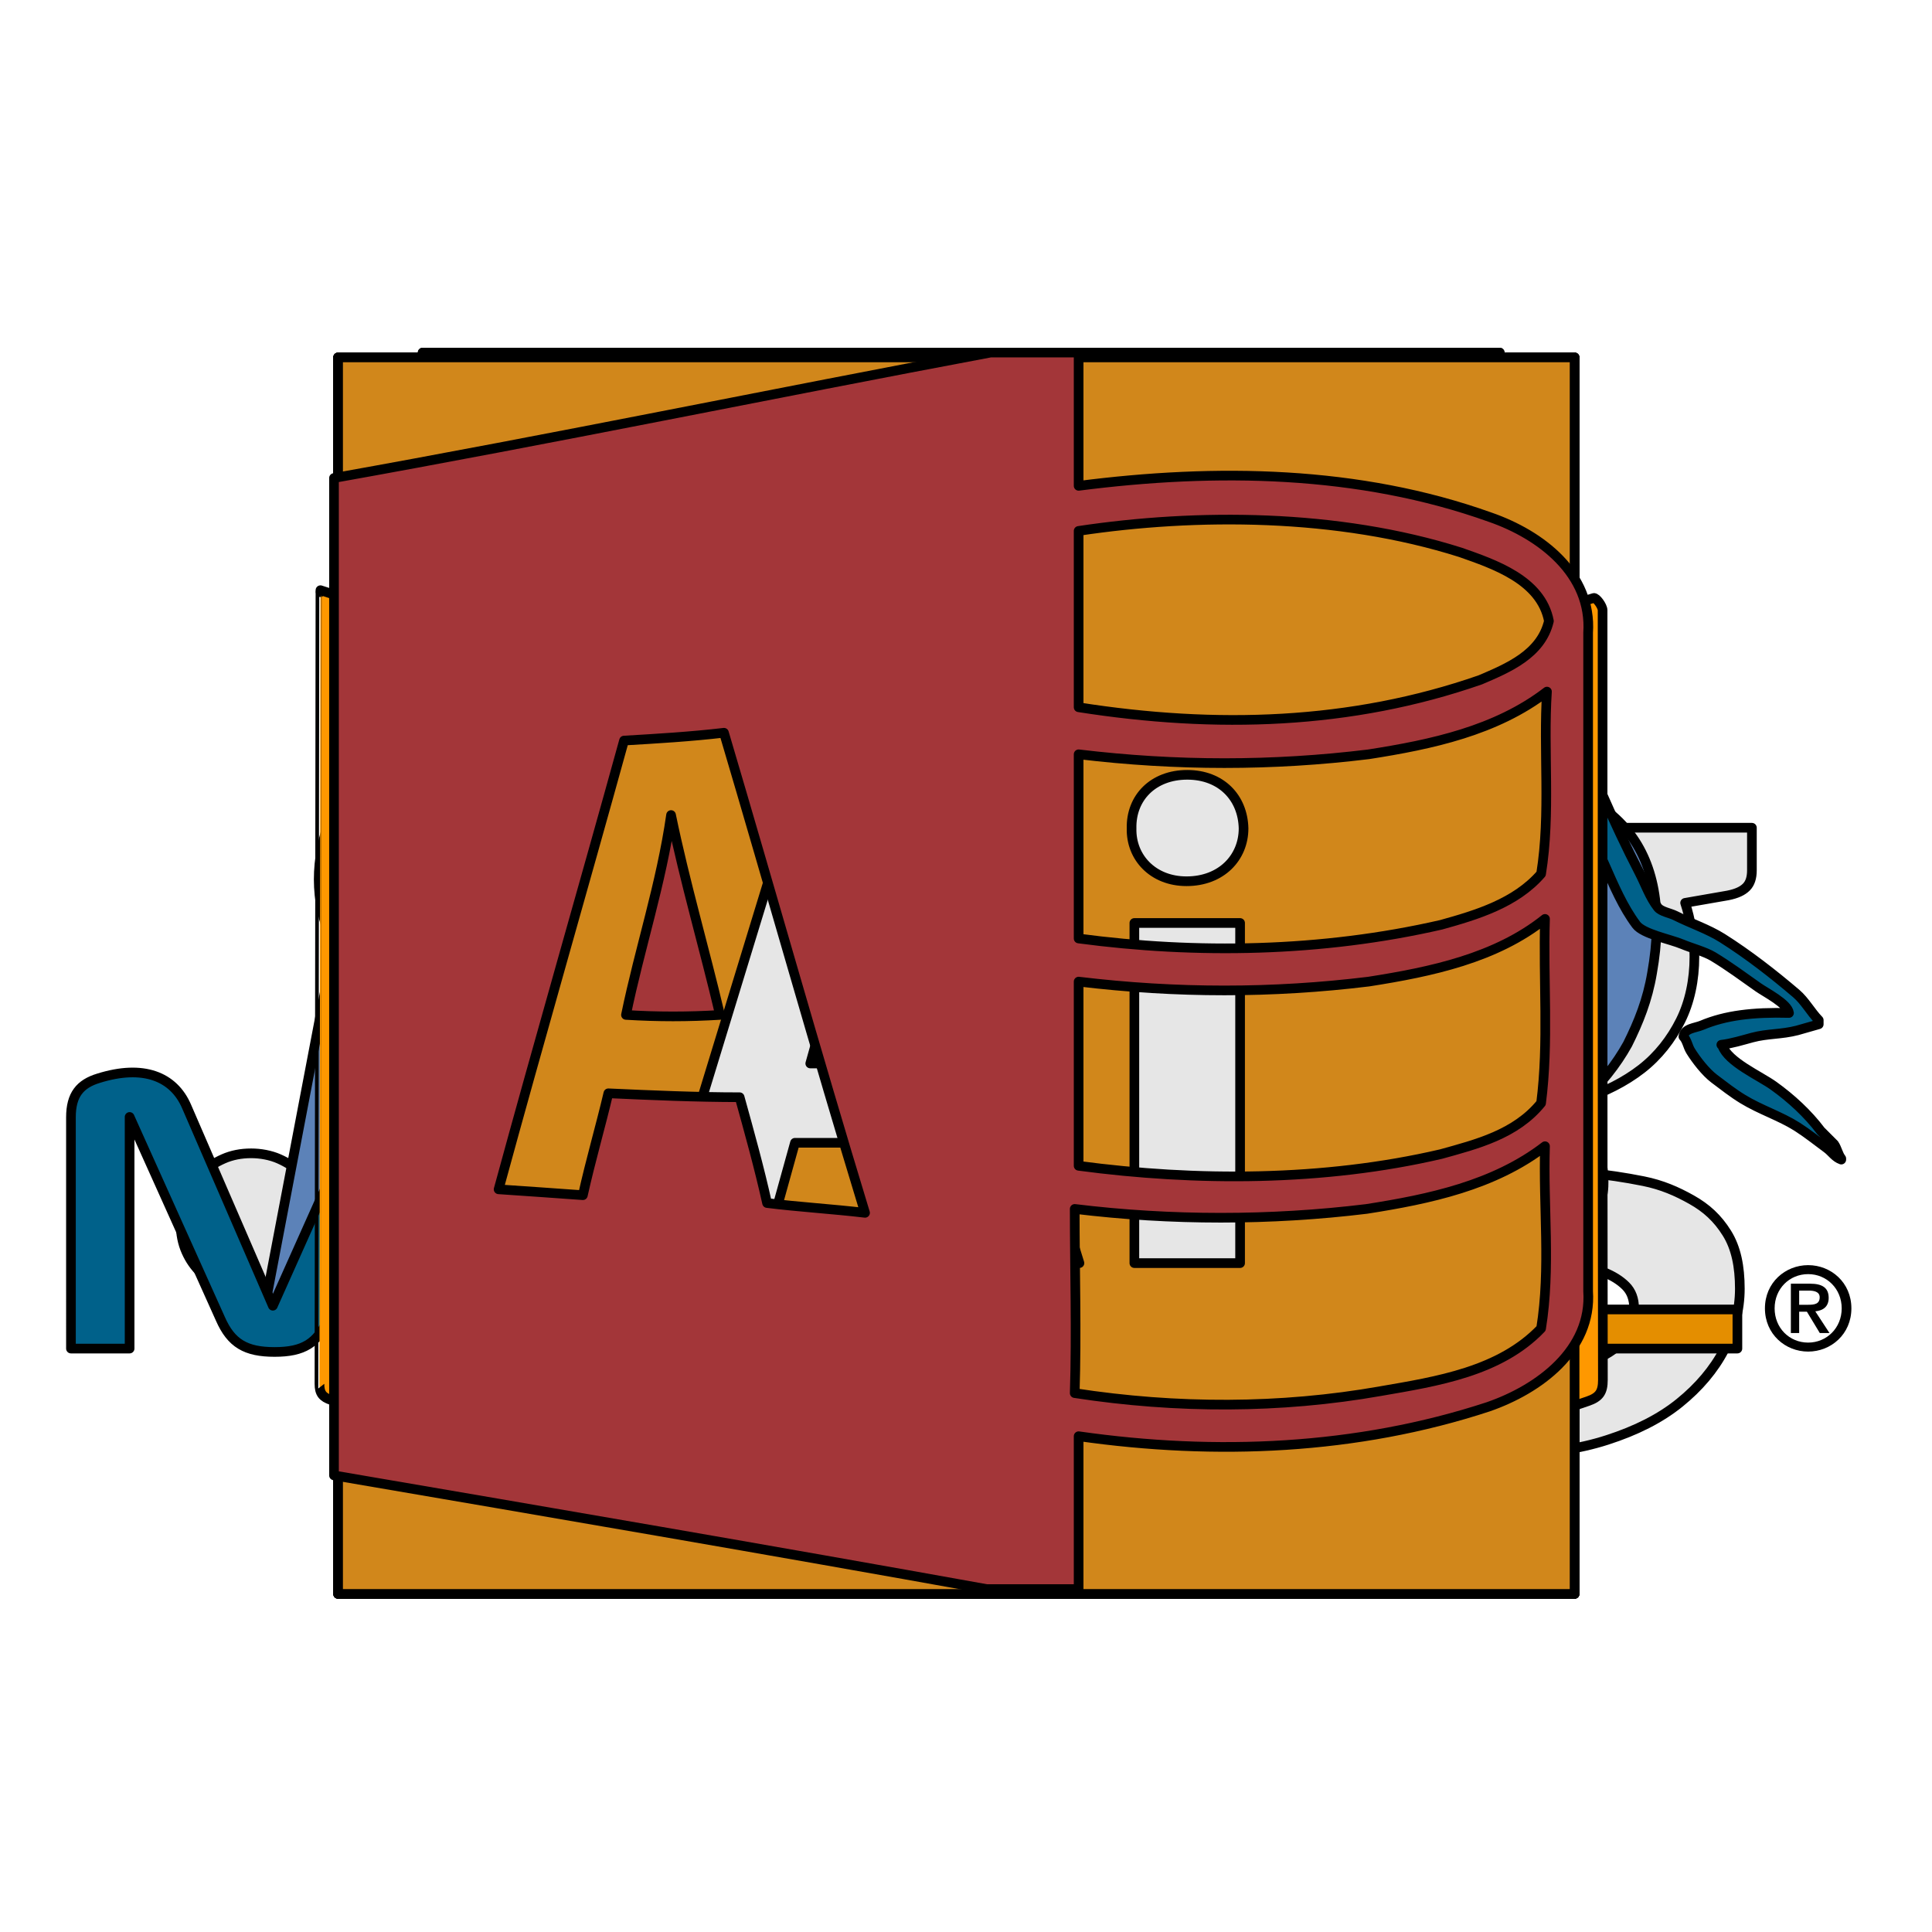 <?xml version="1.0" encoding="utf-8"?>
<!-- Generator: Adobe Illustrator 17.0.0, SVG Export Plug-In . SVG Version: 6.00 Build 0)  -->
<!DOCTYPE svg PUBLIC "-//W3C//DTD SVG 1.1//EN" "http://www.w3.org/Graphics/SVG/1.1/DTD/svg11.dtd">
<svg version="1.1" id="Layer_1" xmlns="http://www.w3.org/2000/svg" xmlns:xlink="http://www.w3.org/1999/xlink" x="0px" y="0px"
	 width="200px" height="200px" viewBox="0 0 200 200" style="enable-background:new 0 0 200 200;" xml:space="preserve">
<style type="text/css">
  g{stroke:#000;stroke-linejoin:round}
  .wp-blue{fill:#21759B;}
  .ps-blue{fill:#125396;}
  .php-blue{fill:#5C82B8;}
  .mysql-blue{fill:#00618A;}
  .css-blue{fill:#33A9DC;}
  .brackets-blue{fill:#29ABE2;}
  .mysql-yellow{fill:#E48E00;}
  .aws-yellow{fill:#FE9800;}
  .ai-yellow{fill:#D1871B;}
  .cc-red{fill:#BC0916;}
  .access-red{fill:#A33639;}
  .id-pink{fill:#C9147B;}
  .html-orange{fill:#EF652A;}
  .sass-pink{fill:#FF7BAC;}

  .scheme-dark{fill:#4D4D4D;}
  .scheme-light{fill:#E6E6E6;}


  .hide-me {}


</style>
<g class="hide-me" id="WP_">
	<path class="wp-blue" d="M44.5,100.5c0,21.8,12.6,40.6,31,49.4L49.3,78.3C46.3,85.1,44.5,92.7,44.5,100.5z M136.5,97.9
		c0-6.8-2.4-11.4-4.6-15.2c-2.8-4.6-5.4-8.4-5.4-12.8c0-5,3.8-9.8,9.2-9.8c0.2,0,0.4,0,0.8,0c-9.8-9-22.8-14.4-37-14.4
		c-19.2,0-36,9.8-45.8,24.8c1.2,0,2.6,0,3.6,0c5.8,0,14.6-0.6,14.6-0.6c3-0.2,3.4,4.2,0.4,4.6c0,0-3,0.4-6.2,0.6l20,59.4l12-36
		l-8.6-23.4c-3.2-0.4-6-0.8-6-0.8c-3-0.2-2.6-4.6,0.4-4.6c0,0,9,0.6,14.4,0.6c5.8,0,14.6-0.6,14.6-0.6c3-0.2,3.4,4.2,0.4,4.6
		c0,0-3,0.4-6.2,0.6l19.8,59l5.4-18.2C134.7,107.9,136.5,102.5,136.5,97.9z M100.5,105.3l-16.4,47.8c5,1.4,10.2,2.2,15.6,2.2
		c6.4,0,12.6-1.2,18.2-3.2c-0.2-0.2-0.2-0.4-0.4-0.8L100.5,105.3z M147.7,74.3c0.2,1.8,0.4,3.6,0.4,5.6c0,5.6-1,11.8-4.2,19.6
		l-16.8,48.4c16.4-9.6,27.4-27.2,27.4-47.4C154.3,91.1,151.9,82.1,147.7,74.3z M99.5,36.5c-35.2,0-64,28.8-64,64s28.8,64,64,64
		s64-28.8,64-64S134.7,36.5,99.5,36.5z M99.5,161.7c-33.6,0-61-27.4-61-61.2c0-33.6,27.4-61,61-61s61,27.4,61,61
		C160.5,134.3,133.1,161.7,99.5,161.7z"/>
</g>
<g class="hide-me" id="SVG_">
  <path class="scheme-light" d="M19.28,123.808c0.384-0.864,0.864-1.633,1.537-2.305c0.672-0.673,1.44-1.152,2.304-1.537
			c0.864-0.384,1.825-0.575,2.881-0.575c0.96,0,2.017,0.191,2.881,0.575c0.864,0.385,1.632,0.864,2.304,1.537
			c0.672,0.672,1.152,1.44,1.537,2.305s0.576,1.92,0.576,2.88c0,1.057-0.192,2.017-0.576,2.881s-0.864,1.537-1.537,2.209
			c-0.672,0.672-1.44,1.152-2.304,1.536s-1.825,0.576-2.785,0.576c-1.057,0-2.017-0.192-2.881-0.576s-1.729-0.864-2.4-1.536
			c-0.672-0.672-1.152-1.345-1.537-2.209s-0.576-1.824-0.576-2.881C18.704,125.728,18.896,124.672,19.28,123.808z
            M73.051,117.565c0,2.4-0.48,4.609-1.344,6.626s-2.112,3.745-3.745,5.186c-1.632,1.44-3.648,2.592-6.146,3.36
			c-2.4,0.864-5.281,1.248-8.45,1.248c-6.146,0-12.099-1.344-15.652-2.688v-4.801v-9.122h0.48h1.152h3.937
			c1.248,0,1.92,0.672,2.208,1.824c0.096,0.479,0.288,1.824,0.672,5.665c2.592,0.769,5.665,0.769,7.778,0.769
			c1.44,0,2.688-0.192,3.649-0.48c1.056-0.384,1.824-0.768,2.497-1.344c0.672-0.576,1.152-1.057,1.44-1.825
			c0.288-0.768,0.384-1.536,0.384-2.305c0-1.151-0.288-2.016-0.96-2.784c-0.672-0.769-1.633-1.345-2.785-1.921
			c-1.152-0.576-2.401-1.056-3.841-1.44c-1.44-0.479-2.977-0.96-4.513-1.439c-1.536-0.48-2.977-1.152-4.417-1.825
			c-1.44-0.672-2.785-1.536-3.937-2.593c-1.152-1.056-2.016-2.304-2.688-3.841c-0.672-1.536-1.056-3.36-1.056-5.569
			c0-2.017,0.384-3.937,1.152-5.761c0.768-1.825,2.016-3.457,3.553-4.802c1.536-1.344,3.553-2.496,5.857-3.265
			s4.897-1.248,7.97-1.248c4.801,0,7.49,0.479,14.404,2.593h-0.096v13.923H70.17h-1.152h-3.937c-1.249,0-1.92-0.672-2.208-1.824
			c-0.096-0.48-0.288-1.633-0.672-5.377c-1.248-0.385-3.553-0.673-5.761-0.673c-2.305,0-4.129,0.48-5.474,1.44
			c-1.344,0.961-2.016,2.305-2.016,3.938c0,1.056,0.384,1.92,1.056,2.688c0.672,0.769,1.536,1.248,2.688,1.824
			s2.401,1.152,3.841,1.536c1.44,0.385,2.881,0.864,4.417,1.345c1.536,0.48,3.073,1.152,4.513,1.824
			c1.44,0.673,2.689,1.44,3.841,2.497c1.152,0.96,2.016,2.112,2.688,3.553S73.051,115.549,73.051,117.565z
            M131.813,83.957v5.666c0,1.632-0.768,2.593-2.4,2.977c-0.769,0.096-0.48,0.192-4.513,0.864l-15.844,39.754
			H98.301L82.458,93.464c-4.129-0.769-3.745-0.769-4.513-0.864c-1.632-0.384-2.4-1.345-2.4-2.977v-5.666h3.168h9.891H99.55v5.666
			c0,1.632-0.769,2.593-2.401,2.977c-0.576,0.096-0.768,0.096-2.688,0.48l7.01,19.396c0.576,1.536,0.96,3.072,1.344,4.513
			s0.768,2.977,1.056,4.417c0.288-1.44,0.576-2.977,0.96-4.417c0.384-1.44,0.864-2.977,1.44-4.513l7.105-19.301
			c-2.4-0.384-2.593-0.48-3.169-0.576c-1.632-0.384-2.4-1.345-2.4-2.977v-5.666h11.427h9.41H131.813z
            M162.152,83.766c1.824,0.384,3.553,1.056,5.089,1.92h14.116v4.417c0,0.769-0.192,1.345-0.576,1.729
			c-0.384,0.385-0.96,0.673-1.92,0.864l-4.417,0.769c0.288,0.864,0.48,1.729,0.672,2.688s0.288,1.824,0.288,2.881
			c0,2.4-0.48,4.705-1.44,6.626c-0.96,1.92-2.304,3.648-4.033,4.993c-1.729,1.344-3.841,2.4-6.146,3.168
			c-2.305,0.769-4.801,1.152-7.586,1.152c-1.825,0-3.745-0.096-5.474-0.479c-1.536,0.96-2.304,1.92-2.304,3.072
			c0,0.961,0.384,1.729,1.344,2.209c0.96,0.479,2.112,0.768,3.649,0.96c1.536,0.192,3.168,0.384,5.089,0.384
			c1.92,0.097,3.745,0.097,5.761,0.288c2.017,0.192,3.937,0.48,5.857,0.864c1.92,0.385,3.457,1.057,4.993,1.921
			c1.537,0.864,2.689,1.92,3.649,3.457c0.96,1.536,1.344,3.457,1.344,5.761c0,2.209-0.576,4.321-1.632,6.338
			s-2.593,3.841-4.609,5.474c-2.017,1.632-4.513,2.881-7.49,3.841c-2.977,0.96-6.337,1.44-10.083,1.44
			c-3.745,0-7.009-0.288-9.794-1.057c-2.785-0.768-4.994-1.729-6.818-2.881c-1.825-1.152-3.169-2.592-4.033-4.129
			c-0.864-1.536-1.344-3.169-1.344-4.896c0-2.305,0.672-4.321,2.113-5.857c1.44-1.537,3.361-2.689,5.857-3.649
			c-1.249-0.672-2.113-1.536-2.881-2.688s-1.152-2.593-1.152-4.417c0-0.769,0.096-1.536,0.384-2.305s0.576-1.536,1.152-2.305
			s1.248-1.536,2.016-2.209c0.769-0.672,1.825-1.248,2.881-1.824c-2.497-1.344-4.513-3.169-5.954-5.377
			c-1.44-2.209-2.112-4.897-2.112-7.874c0-2.4,0.48-4.705,1.44-6.626c0.96-1.92,2.4-3.648,4.129-4.993
			c1.729-1.344,3.745-2.4,6.146-3.169c2.4-0.768,5.089-1.152,7.874-1.152C158.311,83.093,160.328,83.381,162.152,83.766z
			 M168.298,133.121c-0.576-0.576-1.345-1.056-2.305-1.439c-0.96-0.385-2.208-0.576-3.553-0.769
			c-1.344-0.192-2.688-0.288-4.225-0.384c-1.537-0.097-3.073-0.097-4.609-0.192c-1.536-0.096-3.073-0.192-4.513-0.384
			c-1.344,0.768-2.497,1.632-3.265,2.592c-0.768,0.961-1.249,2.113-1.249,3.457c0,0.864,0.288,1.633,0.672,2.4
			c0.384,0.769,1.056,1.44,2.017,2.017c0.96,0.576,2.208,0.961,3.745,1.249c1.537,0.288,3.265,0.479,5.474,0.479
			s4.129-0.191,5.761-0.576c1.632-0.384,2.881-0.768,3.937-1.344s1.825-1.345,2.305-2.113c0.48-0.768,0.672-1.728,0.672-2.688
			C169.162,134.466,168.874,133.697,168.298,133.121z M160.04,106.812c1.056-0.385,2.017-0.961,2.688-1.633
			c0.769-0.672,1.249-1.633,1.633-2.593c0.384-0.96,0.576-2.112,0.576-3.265c0-2.4-0.769-4.321-2.209-5.762
			c-1.44-1.44-3.648-2.112-6.529-2.112s-5.186,0.672-6.625,2.112c-1.44,1.44-2.113,3.361-2.113,5.762
			c0,1.152,0.096,2.305,0.48,3.265c0.384,0.96,0.864,1.729,1.633,2.497c0.768,0.768,1.632,1.344,2.785,1.729
			c1.152,0.384,2.4,0.575,3.841,0.575S158.983,107.195,160.04,106.812z"/>
</g>
<g class="hide-me" id="SASS_">
  <path class="sass-pink" d="M92.641,109.918c6.052-4.531,3.476,5.326,2.77,7.733c-0.442,1.507-3.635,10.274-1.443,11.147
      c6.195-9.076,9.29-20.394,13.601-30.377c0.904-2.094,6.913-3.645,7.951-1.073c0.744,1.843-1.182,5.789-1.288,7.807
      c-0.149,2.837,0.413,5.759,2.229,8.025c2.593-3.5,4.314-7.642,6.398-11.449c1.505-2.748,1.41-8.344,4.815-9.174
      c1.127-0.275,6.41-1.152,6.132,1.27c-0.745,6.48-2.395,9.575,0.871,15.884c1.037,2.003,8.187-1.285,10.213-1.476
      c4.854-0.457,9.877,0.285,14.094,2.844c4.054,2.46,7.218,6.835,7.009,11.751c-0.129,3.037-3.094,8.589-6.963,8.05
      c0.509,0.071,4.26-5.722,4.368-6.903c0.473-5.138-4.465-8.95-8.804-10.386c-3.775-1.249-8.084-1.534-12.032-1.196
      c-5.591,0.479-5.309,1.229-4.755,5.685c0.91,7.32-14.851,16.923-15.506,9.042c-0.335-4.037,3.055-8.286,5.713-10.923
      c3.124-3.099-0.043-8.888-1.586-12.781c-2.299,3.548-3.991,7.44-6.302,10.99c-2.483,3.815-0.518,4.321-0.327,8.361
      c0.321,6.784-5.961,10.749-11.93,11.745c-8.502,1.419-3.548-5.706-0.498-8.904c1.267-1.329,5.283-4.959,4.84-7.022
      c-0.527-2.452-2.267-9.113-3.887-11.099c-4.239,8.395-7.172,17.372-12.329,25.33c-1.465,2.261-4.99,5.853-7.306,2.196
      c-1.795-2.833,0.79-6.82-0.842-9.154c-1.992,3.661-3.553,12.007-8.621,12.665c-10.168,1.319-6.577-18.56-5.684-22.993
      c-0.661,0.296-7.99,3.795-7.545,4.723c1.886,3.928,1.959,8.625,1.1,12.826c-1.728,8.45-8.604,15.668-17.214,17.173
      c-9.518,1.665-16.113-5.338-11.763-14.788c4.085-8.873,13.901-10.667,20.642-16.444c-7.609-4.647-16.507-10.599-22.018-17.684
      c-6.455-8.299-3.84-17.219,2.247-24.86C49.969,62.704,70.811,52.53,88.115,50.78c8.393-0.849,18.724-0.057,24.875,6.466
      c5.908,6.264,3.783,15.211-0.334,21.81c-7.95,12.745-30.203,23.584-44.516,14.92c-0.712-0.431-6.677-6.399-4.223-6.41
      c1.181-0.005,3.308,2.569,4.495,3.092c2.116,0.932,4.417,1.356,6.718,1.426c9.518,0.289,19.768-3.875,26.729-10.271
      c4.922-4.523,11.949-14.78,4.708-20.515c-5.305-4.202-14.117-3.239-20.307-2.076C71.648,61.967,41.4,74.583,42.453,93.169
      c0.498,8.789,9.914,14.174,16.043,19.053c4.132,3.289,4.38,4.687,9.277,2c4.351-2.388,8.127-4.092,11.483-7.784
      c2.447-2.692,6.778-6.108,10.7-4.993C93.794,102.536,92.396,107.032,92.641,109.918C93.886,108.986,92.631,109.802,92.641,109.918
      z M61.413,122.597c-3.227,1.409-23.728,14.596-15.948,20.702c3.922,3.078,10.302-2.189,12.642-5.011
      C61.915,133.697,62.504,127.359,61.413,122.597C56.624,124.687,61.553,123.211,61.413,122.597z M77.965,125.493
      c0.087,1.311,0.435,7.303,2.936,4.557c3.362-3.691,5.141-11.285,6.586-15.878c1.389-4.415,1.53-11.067-3.751-4.859
      C79.997,113.709,77.995,119.77,77.965,125.493c-0.058-0.865-0.002-1.784,0.019-2.652
      C77.974,123.725,77.967,124.609,77.965,125.493C78.028,126.446,77.998,119.265,77.965,125.493z M131.513,117.414
      c-1.714,1.202-6.279,6.659-5.162,9.321c0.448,1.068,3.541-1.879,3.72-2.076C131.871,122.685,132.465,119.931,131.513,117.414
      C131.357,117.524,131.939,118.541,131.513,117.414C129.954,118.509,131.875,118.371,131.513,117.414z M113.955,123.475
      c-0.899-0.245-6.314,6.761-6.743,7.836C111.045,132.029,113.701,125.476,113.955,123.475
      C113.057,123.229,113.887,124.013,113.955,123.475z"/>
</g>
<g class="hide-me" id="PS_">
  <path class="ps-blue" d="M35 37h128v128h-128z"/>
  <path class="scheme-light" d="M70.469,80.682c3.385-0.576,8.137-1.008,14.833-1.008c6.77,0,11.594,1.296,14.834,3.888
        c3.096,2.448,5.185,6.48,5.185,11.233s-1.585,8.785-4.465,11.521c-3.744,3.528-9.289,5.112-15.77,5.112
        c-1.439,0-2.736-0.072-3.744-0.216v17.354H70.469V80.682z M81.342,102.716c0.937,0.216,2.088,0.288,3.673,0.288
        c5.832,0,9.433-2.953,9.433-7.921c0-4.464-3.097-7.128-8.569-7.128c-2.231,0-3.744,0.216-4.536,0.432V102.716z
        M110.356,118.99c2.017,1.224,6.192,2.664,9.434,2.664c3.312,0,4.68-1.152,4.68-2.952s-1.08-2.665-5.185-4.032
        c-7.272-2.448-10.08-6.409-10.009-10.585c0-6.553,5.617-11.521,14.329-11.521c4.104,0,7.777,0.936,9.938,2.016l-1.944,7.561
        c-1.584-0.864-4.608-2.016-7.633-2.016c-2.664,0-4.176,1.08-4.176,2.88c0,1.656,1.367,2.52,5.688,4.032
        c6.696,2.304,9.504,5.688,9.576,10.873c0,6.552-5.185,11.377-15.265,11.377c-4.608,0-8.713-1.008-11.378-2.448L110.356,118.99z"/>
</g>
<g class="hide-me" id="PHP_">
  <path class="php-blue" d="M56.527,89.212c4.607,0,7.602,0.921,8.984,2.534c1.613,1.613,1.843,4.607,1.152,8.524
      c-0.921,4.147-2.304,7.141-4.838,8.984c-2.304,1.843-5.99,2.764-10.597,2.764h-7.141l4.377-22.807H56.527z M27.5,134.825h11.749
      l2.764-14.513H52.15c4.377,0,8.063-0.461,11.058-1.382s5.529-2.534,7.833-4.838c2.073-1.843,3.686-3.916,4.838-5.99
      c1.152-2.304,2.073-4.607,2.534-7.372c1.152-6.45,0.23-11.518-2.764-14.974c-3.225-3.686-8.063-5.298-14.974-5.298H37.867
      L27.5,134.825z M87.396,66.175h11.749L96.38,80.688h10.367c6.681,0,11.058,1.152,13.592,3.456c2.534,2.304,3.225,5.99,2.304,11.058
      l-4.838,25.341h-11.979l4.607-23.958c0.461-2.764,0.23-4.607-0.691-5.529c-0.921-0.921-2.995-1.382-5.99-1.382h-9.445l-5.99,31.1
      H76.569L87.396,66.175z M148.905,89.212c4.607,0,7.602,0.921,8.984,2.534c1.613,1.613,1.843,4.607,1.152,8.524
      c-0.921,4.147-2.304,7.141-4.838,8.984c-2.304,1.843-5.99,2.764-10.597,2.764h-7.141l4.377-22.807H148.905z M120.108,134.825
      h11.749l2.764-14.513h10.136c4.377,0,8.063-0.461,11.058-1.382c2.995-0.921,5.529-2.534,7.833-4.838
      c2.073-1.843,3.686-3.916,4.838-5.99c1.152-2.304,2.073-4.607,2.534-7.372c1.152-6.45,0.23-11.518-2.764-14.974
      c-3.225-3.686-8.063-5.298-14.974-5.298h-22.807L120.108,134.825z"/>
</g>
<g class="hide-me" id="MySQL_">
  <path class="mysql-blue" d="M7.345,139.604h6.072v-23.978l9.4,20.903c1.109,2.53,2.627,3.425,5.605,3.425
      c2.978,0,4.437-0.895,5.547-3.425l9.4-20.903v23.978h6.072v-23.938c0-2.335-0.935-3.464-2.861-4.048
      c-4.612-1.44-7.707-0.195-9.108,2.919l-9.225,20.63l-8.933-20.63c-1.343-3.114-4.496-4.36-9.108-2.919
      c-1.927,0.583-2.861,1.713-2.861,4.048V139.604z
      M54.49,120.087h6.07v13.21c-0.057,0.718,0.23,2.402,3.557,2.454c1.697,0.026,13.097,0,13.204,0v-15.729h6.084
      c0.028,0-0.006,21.45-0.006,21.541c0.034,5.29-6.564,6.439-9.605,6.528H54.622v-4.085c0.034,0,19.159,0.004,19.207-0.001
      c3.908-0.413,3.446-2.355,3.446-3.009v-1.592H64.369c-6.004-0.055-9.828-2.676-9.876-5.691
      C54.489,133.434,54.623,120.219,54.49,120.087z
      M185.197,104.863c-3.733-0.101-6.584,0.246-9.021,1.274c-0.693,0.292-1.797,0.3-1.91,1.168
      c0.381,0.399,0.44,0.995,0.742,1.486c0.582,0.942,1.565,2.204,2.441,2.866c0.958,0.723,1.945,1.497,2.972,2.123
      c1.827,1.114,3.866,1.75,5.625,2.866c1.036,0.658,2.066,1.486,3.078,2.228c0.5,0.367,0.836,0.938,1.486,1.167
      c0-0.035,0-0.07,0-0.106c-0.341-0.435-0.429-1.032-0.743-1.486c-0.46-0.46-0.92-0.92-1.38-1.38
      c-1.349-1.791-3.062-3.363-4.882-4.67c-1.452-1.042-4.701-2.45-5.307-4.139c-0.035-0.035-0.07-0.071-0.106-0.106
      c1.029-0.116,2.235-0.488,3.185-0.743c1.596-0.428,3.022-0.317,4.67-0.743c0.743-0.212,1.486-0.425,2.229-0.637
      c0-0.142,0-0.283,0-0.425c-0.833-0.855-1.427-1.986-2.335-2.759c-2.376-2.024-4.97-4.046-7.641-5.731
      c-1.481-0.935-3.312-1.543-4.882-2.335c-0.528-0.266-1.456-0.405-1.805-0.849c-0.825-1.051-1.274-2.384-1.91-3.609
      c-1.332-2.565-2.641-5.367-3.821-8.066c-0.805-1.841-1.331-3.656-2.335-5.307c-4.819-7.923-10.007-12.705-18.042-17.406
      c-1.71-1-3.768-1.394-5.944-1.91c-1.167-0.071-2.335-0.142-3.502-0.212c-0.713-0.298-1.454-1.17-2.123-1.592
      c-2.662-1.682-9.49-5.34-11.462-0.531c-1.245,3.036,1.861,5.998,2.971,7.536c0.78,1.079,1.778,2.289,2.335,3.502
      c0.366,0.797,0.43,1.597,0.743,2.441c0.772,2.079,1.443,4.34,2.441,6.262c0.505,0.972,1.061,1.996,1.698,2.866
      c0.391,0.533,1.061,0.768,1.167,1.592c-0.655,0.917-0.693,2.341-1.061,3.502c-1.659,5.23-1.033,11.731,1.38,15.602
      c0.74,1.188,2.484,3.737,4.882,2.759c2.097-0.854,1.629-3.502,2.229-5.837c0.136-0.53,0.052-0.919,0.318-1.274
      c0,0.035,0,0.071,0,0.106c0.637,1.274,1.274,2.547,1.911,3.82c1.414,2.277,3.923,4.657,6.049,6.263
      c1.103,0.833,1.971,2.272,3.396,2.759c0-0.035,0-0.07,0-0.106c-0.036,0-0.071,0-0.106,0c-0.276-0.431-0.708-0.609-1.061-0.955
      c-0.831-0.814-1.754-1.827-2.441-2.759c-1.934-2.626-3.643-5.499-5.2-8.491c-0.744-1.428-1.39-3.004-2.017-4.458
      c-0.242-0.561-0.239-1.408-0.742-1.698c-0.687,1.065-1.698,1.926-2.229,3.184c-0.849,2.01-0.959,4.462-1.273,7.005
      c-0.186,0.067-0.104,0.021-0.213,0.106c-1.478-0.357-1.998-1.878-2.547-3.184c-1.39-3.301-1.648-8.618-0.425-12.418
      c0.316-0.983,1.746-4.08,1.167-4.988c-0.276-0.906-1.188-1.431-1.698-2.123c-0.631-0.856-1.262-1.983-1.698-2.972
      c-1.137-2.574-1.668-5.464-2.865-8.066c-0.572-1.244-1.54-2.503-2.335-3.609c-0.88-1.225-1.865-2.127-2.547-3.609
      c-0.243-0.526-0.572-1.369-0.212-1.91c0.114-0.365,0.276-0.518,0.637-0.637c0.616-0.475,2.33,0.158,2.971,0.424
      c1.702,0.707,3.123,1.38,4.564,2.335c0.692,0.459,1.392,1.346,2.228,1.592c0.318,0,0.637,0,0.955,0
      c1.494,0.344,3.168,0.107,4.564,0.531c2.467,0.75,4.678,1.916,6.686,3.184c6.117,3.863,11.119,9.361,14.541,15.92
      c0.55,1.056,0.789,2.064,1.273,3.184c0.978,2.259,2.21,4.583,3.184,6.792c0.971,2.204,1.918,4.428,3.29,6.262
      c0.722,0.964,3.509,1.481,4.776,2.016c0.888,0.375,2.343,0.766,3.184,1.273c1.607,0.969,3.163,2.123,4.67,3.185
      C182.766,102.741,185.081,103.904,185.197,104.863z
      M135.845,64.638l1.591,2.016l1.062,2.229c0,0,1.992-1.268,0.335-3.623
      C137.979,64.045,135.845,64.638,135.845,64.638z"/>
  <path class="mysql-yellow" d="M88.085,139.604h17.457c2.044,0,4.029-0.428,5.605-1.168c2.627-1.206,3.912-2.841,3.912-4.982v-4.437
      c0-1.752-1.46-3.387-4.321-4.476c-1.518-0.584-3.386-0.896-5.196-0.896h-7.357c-2.452,0-3.62-0.74-3.911-2.374
      c-0.059-0.195-0.059-0.351-0.059-0.545v-2.763c0-0.156,0-0.312,0.059-0.506c0.292-1.245,0.934-1.596,3.094-1.791
      c0.175,0,0.409-0.039,0.584-0.039h17.341v-4.047H98.244c-2.452,0-3.737,0.156-4.904,0.505c-3.62,1.129-5.196,2.92-5.196,6.034
      v3.542c0,2.725,3.095,5.06,8.291,5.605c0.584,0.039,1.168,0.078,1.751,0.078h6.306c0.234,0,0.468,0,0.643,0.039
      c1.927,0.156,2.744,0.506,3.328,1.207c0.35,0.35,0.467,0.701,0.467,1.09v3.542c0,0.428-0.292,0.974-0.875,1.44
      c-0.526,0.467-1.401,0.779-2.569,0.857c-0.234,0-0.409,0.039-0.642,0.039H88.085V139.604z
      M164.032,139.604h15.823v-4.048h-15.94c-3.561,0-4.904-0.896-4.904-3.036v-20.941h-6.072v20.98
      c0,4.165,3.094,6.5,9.342,6.968L164.032,139.604z
      M118.934,132.771v-14.432c0-3.666,2.575-5.89,7.664-6.592c0.527-0.078,1.112-0.117,1.638-0.117h11.526
      c0.585,0,1.112,0.039,1.697,0.117c5.09,0.702,7.664,2.926,7.664,6.592v14.432c0,2.975-1.093,4.567-3.613,5.604l5.981,5.399h-7.05
      l-4.839-4.368l-4.872,0.309h-6.494c-1.112,0-2.281-0.157-3.569-0.507C120.807,138.154,118.934,136.126,118.934,132.771z
       M125.488,132.42c0,0.195,0.058,0.39,0.117,0.624c0.351,1.677,1.931,2.613,4.329,2.613h5.517l-5.067-4.575h7.05l4.42,3.99
      c0.814-0.434,1.35-1.098,1.538-1.95c0.058-0.195,0.058-0.39,0.058-0.585V118.69c0-0.156,0-0.351-0.058-0.547
      c-0.351-1.56-1.931-2.457-4.271-2.457h-9.186c-2.691,0-4.446,1.17-4.446,3.003V132.42z"/>
  <path stroke-width="0" d="M182.705,135.441c0,2.673,2.112,4.475,4.475,4.475s4.475-1.801,4.475-4.475c0-2.673-2.112-4.474-4.475-4.474
      S182.705,132.768,182.705,135.441z M190.652,135.441c0,2.028-1.551,3.544-3.472,3.544c-1.945,0-3.472-1.516-3.472-3.544
      c0-2.028,1.528-3.544,3.472-3.544C189.101,131.896,190.652,133.412,190.652,135.441z M188.385,137.994h1.002l-1.467-2.243
      c0.787-0.084,1.384-0.466,1.384-1.396c0-1.038-0.656-1.468-1.921-1.468h-1.993v5.107h0.859v-2.208h0.8L188.385,137.994z
       M186.249,135.071v-1.468h0.99c0.514,0,1.134,0.096,1.134,0.692c0,0.715-0.561,0.775-1.205,0.775H186.249z"/>
</g>
<g class="hide-me" id="JS_">
  <path class="scheme-light" d="M60.567,123.808c0.384-0.864,0.864-1.632,1.536-2.305s1.44-1.152,2.305-1.537
      c0.864-0.384,1.824-0.576,2.881-0.576c0.96,0,2.017,0.192,2.881,0.576c0.864,0.384,1.632,0.864,2.304,1.537
      c0.673,0.672,1.152,1.44,1.537,2.305c0.384,0.864,0.576,1.92,0.576,2.88c0,1.057-0.192,2.017-0.576,2.881
      c-0.385,0.864-0.864,1.537-1.537,2.208c-0.672,0.672-1.439,1.152-2.304,1.537c-0.864,0.384-1.825,0.576-2.785,0.576
      c-1.057,0-2.017-0.192-2.881-0.576c-0.864-0.384-1.729-0.864-2.4-1.537c-0.672-0.672-1.152-1.344-1.536-2.208
      c-0.385-0.864-0.576-1.824-0.576-2.881C59.991,125.728,60.183,124.672,60.567,123.808z
      M99.742,83.958v50.893c0,2.113-0.192,4.129-0.769,6.049c-0.576,1.921-1.44,3.553-2.688,4.994
      c-1.248,1.44-2.881,2.592-4.897,3.361c-2.016,0.768-4.417,1.248-7.297,1.248c-1.152,0-2.113-0.096-3.073-0.192
      c-0.96-0.096-2.017-0.48-2.977-0.768l0.384-6.338c0.096-0.672,0.384-1.056,0.769-1.248c0.384-0.192,1.248-0.288,2.4-0.288
      s2.209,0,2.977-0.288c0.769-0.192,1.536-0.576,2.017-1.152c0.48-0.48,0.864-1.249,1.057-2.113
      c0.191-0.864,0.288-2.016,0.288-3.265V93.464c-1.152-0.192-2.113-0.384-2.785-0.48s-1.152-0.288-1.44-0.288
      S83.227,92.6,83.034,92.6c-1.633-0.384-2.4-1.344-2.4-2.977v-5.666h7.298H99.742z M101.566,69.65c0,1.056-0.191,2.016-0.576,2.88
      c-0.384,0.864-1.056,1.632-1.729,2.305c-0.672,0.672-1.44,1.249-2.4,1.632c-0.96,0.384-1.92,0.576-2.977,0.576
      s-2.017-0.192-2.881-0.576c-0.864-0.384-1.729-0.96-2.4-1.632s-1.248-1.44-1.633-2.305c-0.384-0.864-0.576-1.824-0.576-2.88
      c0-1.057,0.192-2.017,0.576-2.977c0.385-0.96,0.961-1.729,1.633-2.4c0.672-0.672,1.44-1.249,2.4-1.632
      c0.864-0.384,1.824-0.576,2.881-0.576s2.017,0.192,2.977,0.576c0.96,0.384,1.729,0.96,2.4,1.632c0.673,0.672,1.345,1.44,1.729,2.4
      C101.375,67.634,101.566,68.594,101.566,69.65z
      M140.261,117.566c0,2.4-0.479,4.609-1.344,6.625c-0.864,2.017-2.112,3.745-3.745,5.186
      s-3.648,2.592-6.146,3.361c-2.4,0.864-5.281,1.248-8.45,1.248c-6.146,0-12.099-1.344-15.651-2.688v-4.801v-9.122h0.479h1.152
      h3.938c1.248,0,1.92,0.672,2.208,1.824c0.097,0.48,0.288,1.825,0.673,5.666c2.592,0.768,5.665,0.768,7.777,0.768
      c1.44,0,2.688-0.192,3.649-0.48c1.056-0.384,1.824-0.768,2.496-1.344s1.152-1.057,1.44-1.825s0.384-1.536,0.384-2.305
      c0-1.152-0.288-2.016-0.96-2.785c-0.672-0.768-1.633-1.344-2.784-1.92c-1.152-0.576-2.401-1.056-3.842-1.44
      c-1.44-0.48-2.977-0.96-4.513-1.44c-1.536-0.48-2.977-1.152-4.417-1.825c-1.44-0.672-2.785-1.536-3.938-2.593
      c-1.152-1.056-2.016-2.304-2.688-3.841c-0.672-1.536-1.056-3.361-1.056-5.569c0-2.017,0.384-3.937,1.152-5.761
      c0.768-1.825,2.016-3.457,3.553-4.801c1.536-1.344,3.553-2.497,5.857-3.265c2.305-0.769,4.896-1.249,7.97-1.249
      c4.801,0,7.49,0.48,14.403,2.593h-0.096v13.923h-0.384h-1.152h-3.938c-1.248,0-1.92-0.672-2.208-1.825
      c-0.097-0.48-0.288-1.632-0.673-5.377c-1.248-0.384-3.553-0.672-5.761-0.672c-2.305,0-4.129,0.48-5.474,1.44
      s-2.017,2.305-2.017,3.937c0,1.056,0.384,1.92,1.057,2.688c0.672,0.769,1.536,1.249,2.688,1.825s2.4,1.152,3.841,1.536
      c1.44,0.384,2.881,0.864,4.417,1.344c1.536,0.48,3.073,1.152,4.513,1.825c1.44,0.672,2.689,1.44,3.842,2.497
      c1.152,0.96,2.016,2.112,2.688,3.553C139.877,113.917,140.261,115.549,140.261,117.566z"/>
</g>
<g class="hide-me" id="ID_">
  <path class="id-pink" d="M35 37h128v128h-128z"/>
  <path class="scheme-light" d="M83.662,83.1v48.532H72.645V83.1H83.662z
      M126.72,80.508v40.612c0,3.96,0.144,8.137,0.288,10.513h-9.721l-0.504-5.185h-0.144
      c-2.232,3.96-6.48,5.977-11.017,5.977c-8.353,0-15.049-7.128-15.049-18.073c-0.072-11.881,7.345-18.722,15.77-18.722
      c4.32,0,7.705,1.512,9.289,3.96h0.144V80.508H126.72z M115.775,111.327c0-0.576-0.072-1.368-0.144-1.944
      c-0.648-2.952-3.024-5.4-6.409-5.4c-4.968,0-7.561,4.464-7.561,10.009c0,5.977,2.952,9.721,7.488,9.721
      c3.168,0,5.688-2.16,6.337-5.256c0.216-0.792,0.288-1.584,0.288-2.52V111.327z"/>
</g>
<g class="hide-me" id="html5_">
  <path class="html-orange" d="M99.579,164.5l-47.287-15.911L43.75,36.5h111.5l-8.542,112.089L99.579,164.5z"/>
  <path class="scheme-light" d="M142.551,54L58.972 54 63.402 104 121.287 104 119.22 125.183 99.5 130.016 82.008 126.143
           80.827 114 64.288 114 66.356 139.175 99.5 148.002 135.025 138.596 139.598 88 78.76 88 77.283 71 141.074 71 z" />
</g>
<g class="hide-me" id="Git_">
  <path d="M99.496,36.5c-36.234,0-65.616,29.379-65.616,65.624c0,28.989,18.8,53.585,44.878,62.263
      c3.281,0.602,4.479-1.424,4.479-3.163c0-1.558-0.057-5.684-0.089-11.161c-18.253,3.966-22.105-8.796-22.105-8.796
      c-2.984-7.581-7.286-9.599-7.286-9.599c-5.958-4.071,0.451-3.989,0.451-3.989c6.585,0.464,10.051,6.762,10.051,6.762
      c5.854,10.028,15.358,7.132,19.097,5.452c0.596-4.241,2.291-7.132,4.166-8.773c-14.571-1.656-29.89-7.286-29.89-32.432
      c0-7.164,2.557-13.021,6.754-17.608c-0.675-1.66-2.927-8.332,0.643-17.366c0,0,5.51-1.764,18.045,6.727
      c5.234-1.455,10.848-2.183,16.428-2.209c5.572,0.025,11.186,0.753,16.428,2.209c12.528-8.491,18.027-6.727,18.027-6.727
      c3.58,9.034,1.328,15.706,0.653,17.366c4.206,4.587,6.745,10.445,6.745,17.608c0,25.209-15.342,30.756-29.961,32.38
      c2.356,2.026,4.455,6.031,4.455,12.152c0,8.773-0.081,15.85-0.081,18.002c0,1.755,1.182,3.796,4.512,3.155
      c26.053-8.694,44.837-33.274,44.837-62.255C165.12,65.879,135.737,36.5,99.496,36.5z"/>
</g>
<g class="hide-me" id="css3_">
  <path class="css-blue" d="M99.579,164.5l-47.287-15.911L43.75,36.5h111.5l-8.542,112.089L99.579,164.5z"/>
  <path class="scheme-light"  d="M141.899,56L59.978 56 62.243 72 123.344 72 121.859 88 97 88 97 104
    120.416 104 118.37 125.497 100.329 130.39 82.154 126.355 80.997 114 64.68 114 66.957 138.665 100.329 147.459 133.958 138.858 z" />
</g>
<g class="hide-me" id="CC_">
  <path class="cc-red" d="M96.146,147.631c-16.889,0-33.833,1.791-47.333-10.323c-6.78-6.084-11.018-13.668-12.637-22.645
      c-1.668-9.248-0.242-18.058,4.216-26.316c3.5-6.485,8.5-11.595,14.841-15.37c4.373-2.604,9.227-4.323,14.253-5.108
      c5.463-0.854,11.023,1.327,15.237-2.521c7.803-7.124,18.077-11.344,28.608-11.986c32.023-1.953,57.616,29.618,48.192,60.547
      c-2.66,8.729-7.398,16.119-14.272,22.116C132.494,148.897,114.509,147.631,96.146,147.631
      C89.463,147.631,102.765,147.631,96.146,147.631z M91.917,71.13c2.485,1.645,5.167,2.915,7.611,4.657
      c0.655,0.467,7.521-3.366,8.702-3.714c4.615-1.36,9.503-1.436,14.18-0.337c12.129,2.85,19.786,10.575,22.75,22.639
      c1.73,7.042,0.46,13.909-3,20.229c-5.303,9.689-13.599,14.975-24.637,15.553c-8.361,0.438-15.689-2.317-21.694-8.239
      c-5.738-5.659-12.105-14.946-19.088-18.91c-1.939-1.101-4.31-0.624-5.655,1.136c-1.094,1.431-1.549,3.776,0.412,5.696
      c7.305,7.153,14.219,15.579,22.326,21.814c6.116,4.704,13.128,6.83,20.748,7.141c5.242,0.214,10.322-0.619,15.23-2.515
      c6.33-2.444,11.683-6.261,15.921-11.539c7.315-9.112,10.031-19.49,8.048-31.017c-1.471-8.55-5.569-15.722-11.966-21.535
      c-6.749-6.133-14.773-9.304-23.856-9.818C108.705,61.849,98.932,65.053,91.917,71.13C92.029,71.204,93.172,70.043,91.917,71.13z
       M88.804,138.702c-1.91-1.662-7.462-8.842-9.812-8.81c-6.74,0.092-13.051-0.844-18.232-5.562c-4.37-3.98-6.931-8.915-7.519-14.817
      c-0.39-3.912,0.287-7.664,1.909-11.244c4.112-9.08,14.545-14.806,24.743-12.7c10.29,2.126,17.097,11.582,24.099,18.717
      c0.861,0.878,1.762,1.268,2.965,1.227c3.707-0.126,5.725-4.474,3.025-7.201c-6.287-6.352-12.435-14.394-20.58-18.416
      c-5.707-2.819-11.732-3.885-18.013-2.947c-9.942,1.484-17.549,6.61-22.582,15.315c-4.167,7.208-5.179,14.964-3.11,23.029
      c3.582,13.964,15.849,23.402,30.266,23.408C80.243,138.703,84.523,138.702,88.804,138.702
      C88.124,138.11,88.439,138.702,88.804,138.702z"/>
</g>
<g class="hide-me" id="Brackets_">
  <path class="brackets-blue" d="M35 37h128v128h-128z"/>
  <path class="scheme-light" d="M48 52h100v100h-100z"/>
  <path class="scheme-dark" d="M132.522,84.609v54.783h-25.043v-11.739h14.087V95.565h-14.087V84.609H132.522z
        M92.522,84.609v10.957H79.217v32.087h13.304v11.739H67.478V84.609H92.522z"/>
</g>
<g class="hide-me" id="aws_">
  <path class="aws-yellow" d="M165.9,63.177c0,26.558-0.01,53.116,0.031,79.673c0.002,1.27-0.381,1.8-1.577,2.206
      c-18.81,6.383-37.606,12.808-56.391,19.265c-1.126,0.387-1.344,0.182-1.341-0.954c0.074-27.411,0.122-54.821,0.157-82.232
      c0.001-0.783,0.106-1.237,0.996-1.512c19.077-5.883,38.141-11.806,57.208-17.721C165.216,61.83,165.9,62.726,165.9,63.177z
      M33.07,143.251c-0.001,0.983,0.321,1.382,1.219,1.684c18.719,6.31,37.428,12.651,56.139,18.983
      c1.718,0.581,1.725,0.574,1.725-1.178c0.001-27.001-0.011-54.001,0.037-81.002c0.002-1.278-0.46-1.685-1.565-2.041
      c-14.464-4.66-52.705-17.071-57.452-18.601c0,0-0.031,0.465,0,0C33.172,61.096,33.1,116.25,33.07,143.251z M45.132,53.196
      c17.676,5.629,35.355,11.25,53.027,16.893c0.906,0.289,1.713,0.261,2.615-0.034c13.915-4.549,48.982-15.97,52.881-17.252
      c-0.766-0.242-1.223-0.392-1.683-0.531c-17.129-5.197-34.26-10.387-51.383-15.603c-0.865-0.264-1.638-0.198-2.475,0.054
      c-5.62,1.688-41.489,12.298-54.093,16.024C44.581,52.975,44.85,53.106,45.132,53.196z"/>
</g>
<g class="hide-me" id="ai_">
  <path class="ai-yellow" d="M35 37h128v128h-128z"/>
  <path class="scheme-light" d="M82.294,118.3l-3.457,12.457H67.461l14.833-48.532h14.401l15.049,48.532H99.936L96.191,118.3H82.294z
       M94.607,110.091l-3.024-10.297c-0.864-2.88-1.728-6.48-2.448-9.36h-0.144c-0.72,2.88-1.44,6.552-2.232,9.36l-2.88,10.297H94.607z
       M128.733,85.753c0,3.024-2.304,5.473-5.904,5.473c-3.457,0-5.761-2.448-5.688-5.473
      c-0.072-3.168,2.232-5.544,5.76-5.544S128.662,82.585,128.733,85.753z M117.429,130.757V95.546h10.945v35.211H117.429z"/>
</g>
<g class="hide-me" id="access_">
  <path class="access-red" d="M64.801,105.064c1.42-6.897,3.651-13.591,4.666-20.691c1.42,6.897,3.448,13.794,5.071,20.691
    C71.292,105.267,68.047,105.267,64.801,105.064z M164.402,133.666c0-22.719,0-45.439,0-68.158
    c0.406-6.086-4.868-10.143-10.143-11.968c-13.591-4.868-28.399-5.071-42.599-3.246c0-4.26,0-7.708,0-13.794h-9.128
    c-22.719,4.26-45.236,8.926-67.956,12.983c0,34.485,0,68.767,0,103.252c22.517,3.854,45.033,7.708,67.55,11.765h9.534
    c0-5.274,0-10.548,0-15.823c14.2,2.029,28.805,1.42,42.396-3.043C159.331,143.809,164.808,139.752,164.402,133.666z
     M79.407,124.538c-0.811-3.651-1.826-7.303-2.84-10.954c-4.463,0-9.128-0.203-13.591-0.406c-0.811,3.448-1.826,6.897-2.637,10.548
    c-2.84-0.203-5.68-0.406-8.723-0.609c4.26-15.62,8.723-31.036,12.983-46.453c3.449-0.203,6.897-0.406,10.345-0.811
    c4.868,16.431,9.534,33.065,14.605,49.699C86.101,125.147,82.652,124.944,79.407,124.538z M111.66,101.616
    c10.143,1.217,20.082,1.217,30.022,0c6.491-1.014,13.185-2.434,18.257-6.491c-0.203,6.288,0.406,12.78-0.406,19.068
    c-2.637,3.246-6.694,4.26-10.345,5.274c-12.171,2.84-25.357,2.84-37.528,1.217C111.66,114.395,111.66,107.904,111.66,101.616z
     M159.533,137.521c-4.26,4.463-10.751,5.477-16.634,6.491c-10.345,1.826-21.097,1.826-31.645,0.203c0.203-6.288,0-12.78,0-19.068
    c9.94,1.217,20.285,1.217,30.225,0c6.491-1.014,13.185-2.434,18.46-6.491C159.736,124.944,160.548,131.232,159.533,137.521z
     M159.533,90.459c-2.637,3.043-6.694,4.26-10.345,5.274c-12.374,2.84-25.357,3.043-37.528,1.42c0-6.288,0-12.78,0-19.068
    c10.143,1.217,20.082,1.217,30.022,0c6.491-1.014,13.185-2.434,18.46-6.491C159.736,77.679,160.548,84.17,159.533,90.459z
     M153.245,70.376c-13.388,4.666-27.385,5.071-41.585,2.84c0-6.086,0-12.171,0-18.257c12.171-1.826,26.777-1.826,39.556,2.231
    c3.448,1.217,8.317,2.84,9.128,7.1C159.533,67.739,156.085,69.159,153.245,70.376z"/>
</g>
</svg>
